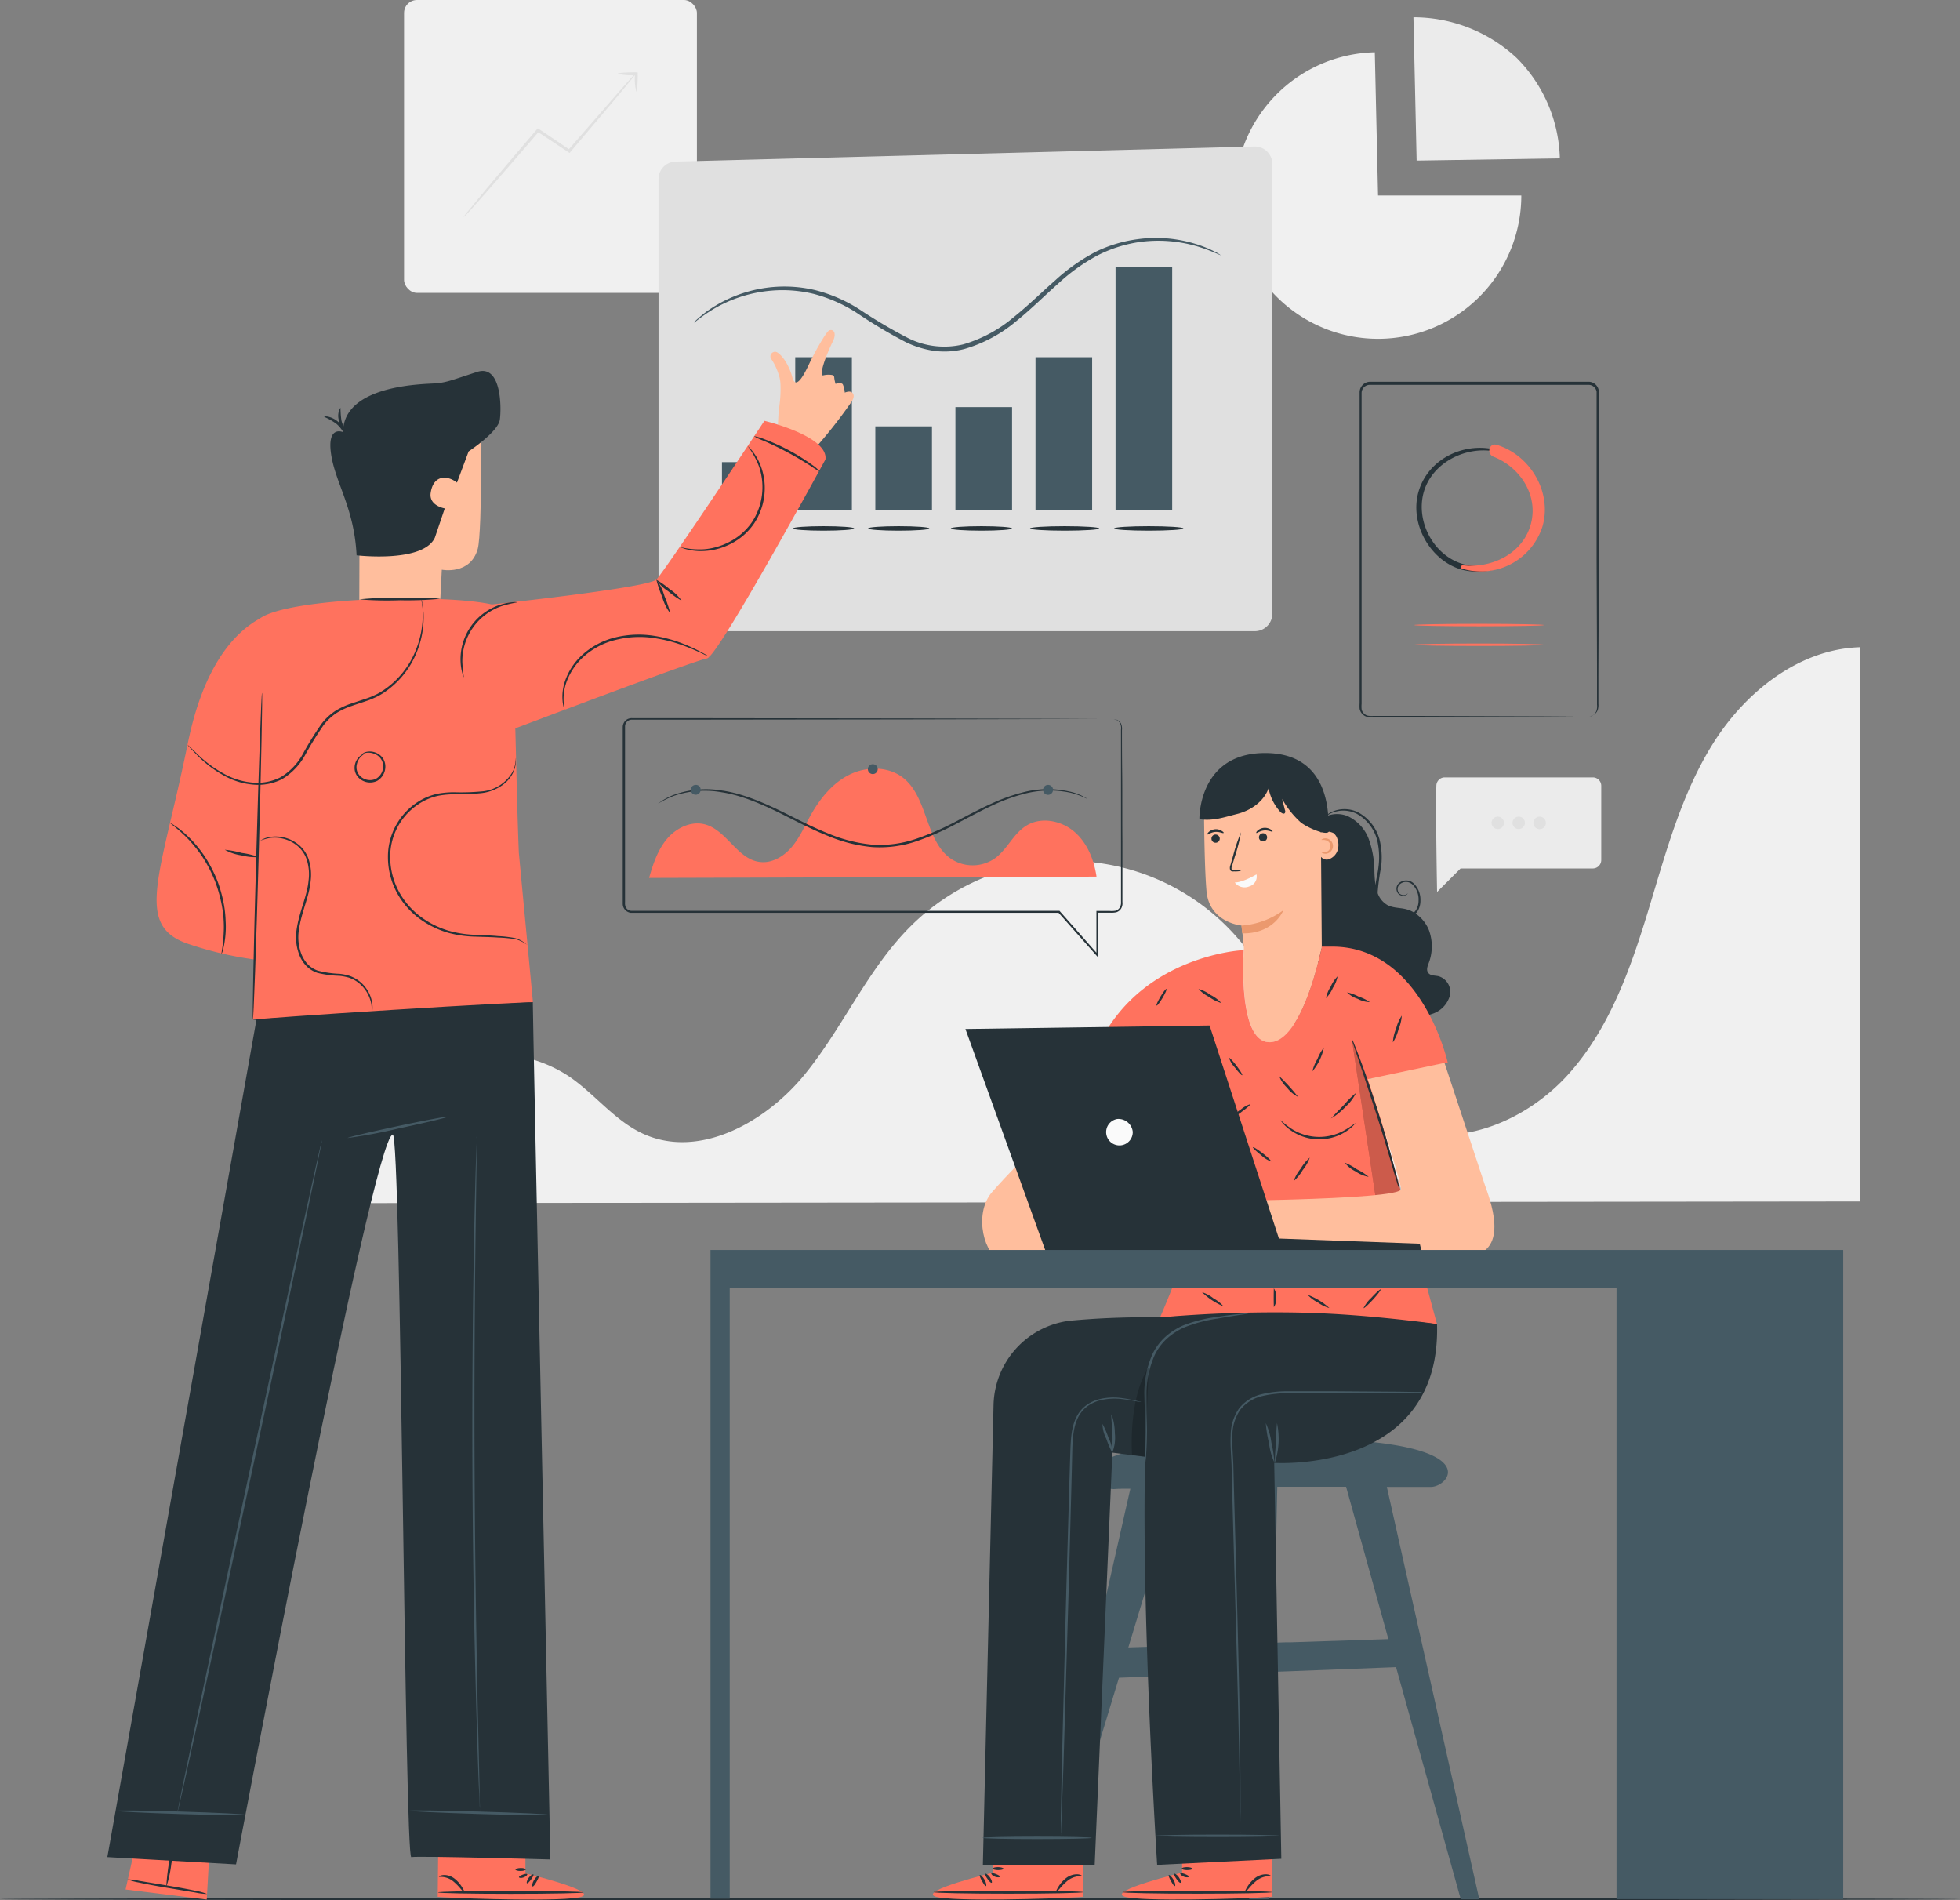 <svg xmlns="http://www.w3.org/2000/svg" width="417.02" height="404.25" viewBox="0 0 417.02 404.25">
  <rect x="0" y="0" width="417.02" height="404.25" fill="#808080" stroke="none"/>
  <g id="Analytics-pana" transform="translate(-41.49 -41.11)">
    <g id="freepik--background-complete--inject-2">
      <rect id="Rectangle_3508" data-name="Rectangle 3508" width="62.31" height="62.31" rx="2.75" transform="translate(127.46 41.11)" fill="#f0f0f0"/>
      <path id="Path_9481" data-name="Path 9481" d="M176.82,56.49h-.07c-2.11,0-3.82.13-3.82.3a11,11,0,0,0,3.42.3c-.19.2-.47.49-.82.88l-3,3.4-10,11.48L158.32,70c-.75-.49-1.49-1-2.18-1.45l-.23-.14-.17.2c-4.45,5.2-8.39,9.85-11.2,13.21l-3.29,4a10.559,10.559,0,0,0-1.14,1.5A13.213,13.213,0,0,0,141.42,86l3.43-3.86c2.85-3.25,6.78-7.78,11.17-12.89l2,1.31,4.43,2.94.22.15.17-.2,10-11.81,2.89-3.51c.38-.46.64-.8.8-1h.05a11.07,11.07,0,0,0,.29,3.45c.17,0,.3-1.67.31-3.75v-.3Z" fill="#e0e0e0"/>
      <path id="Path_9482" data-name="Path 9482" d="M334.69,82.7h30.48A30.48,30.48,0,1,1,334,52.23Z" fill="#f0f0f0"/>
      <path id="Path_9483" data-name="Path 9483" d="M342.9,75.27l-.68-30.48a32.17,32.17,0,0,1,21.94,8.63,31.32,31.32,0,0,1,9.21,21.38Z" fill="#ebebeb"/>
      <path id="Path_9484" data-name="Path 9484" d="M347.1,208.17c-.17,5.6.15,22.68.15,22.68l5-5H380.4a1.79,1.79,0,0,0,1.78-1.79v-15.8a1.78,1.78,0,0,0-1.78-1.78H348.89a1.78,1.78,0,0,0-1.79,1.69Z" fill="#ebebeb"/>
      <path id="Path_9485" data-name="Path 9485" d="M361.48,216.16a1.32,1.32,0,1,1-.383-.94,1.32,1.32,0,0,1,.383.94Z" fill="#e0e0e0"/>
      <path id="Path_9486" data-name="Path 9486" d="M365.94,216.16a1.32,1.32,0,1,1-.383-.94,1.33,1.33,0,0,1,.383.94Z" fill="#e0e0e0"/>
      <path id="Path_9487" data-name="Path 9487" d="M370.4,216.16a1.33,1.33,0,1,1-1.33-1.33,1.33,1.33,0,0,1,1.33,1.33Z" fill="#e0e0e0"/>
      <path id="Path_9488" data-name="Path 9488" d="M117.88,297.05c.75-9.73,7.91-24.79,16.71-29a28.61,28.61,0,0,1,27.91,2c5.51,3.72,9.69,9.39,15.72,12.19,11.93,5.54,26.09-2.31,34.42-12.49s13.55-22.8,23-32a47.62,47.62,0,0,1,68.09,1.7c6.41,6.9,10.61,15.51,15.76,23.39s11.76,15.47,20.71,18.42c12.29,4.05,26.16-1.9,34.86-11.49s13.22-22.18,17-34.56,7.09-25.15,14-36.09,18.32-20,31.26-20.33v117.9Z" fill="#f0f0f0"/>
    </g>
    <g id="freepik--Floor--inject-2">
      <path id="Path_9489" data-name="Path 9489" d="M458.51,445.1c0,.14-93.36.26-208.5.26s-208.52-.12-208.52-.26,93.34-.26,208.52-.26S458.51,445,458.51,445.1Z" fill="#263238"/>
    </g>
    <g id="freepik--Charts--inject-2">
      <path id="Path_9490" data-name="Path 9490" d="M379.35,193.61a4.387,4.387,0,0,0,.6-.12,2,2,0,0,0,1.22-1.2,3.4,3.4,0,0,0,.11-1.31c0-.49,0-1,0-1.61v-4c0-6.07-.05-14.83-.09-25.63V124.43a1.74,1.74,0,0,0-1.62-1.45H332.93a1.74,1.74,0,0,0-1.74,1.69v66.15a7.006,7.006,0,0,0,0,1.13,1.69,1.69,0,0,0,.46.9,1.79,1.79,0,0,0,.88.51,5.331,5.331,0,0,0,1.08.05h10.73l25.63.09,7,.05h0l-7,.05-25.63.08H333.61a5.37,5.37,0,0,1-1.18-.06,2.11,2.11,0,0,1-1.08-.62,2.16,2.16,0,0,1-.58-1.12,8.246,8.246,0,0,1,0-1.2V124.51a2.26,2.26,0,0,1,2.26-2.19H379.6a2.22,2.22,0,0,1,2.05,1.85c.07,1,0,1.78,0,2.67v32.72c0,10.8-.06,19.56-.08,25.63v5.61a3.57,3.57,0,0,1-.14,1.34,2,2,0,0,1-1.31,1.22,1.5,1.5,0,0,1-.77.25Z" fill="#263238"/>
      <path id="Path_9491" data-name="Path 9491" d="M359.43,136.71c-6.8-1.51-14.27,2.18-16.18,9.19-1.84,6.73,2.61,14.59,9.36,16.42A14,14,0,0,0,369,153.57c2.42-7.19-2.19-14.94-9.15-17.23-.8-.27-1.12,1-.34,1.26,5.93,2.17,10.19,8.57,8.41,15-1.68,6.1-8.83,10.18-14.93,8.56-5.87-1.56-9.66-7.86-8.91-13.73.91-7.19,8.52-11.49,15.29-10.32.25,0,.36-.33.11-.38Z" fill="#263238"/>
      <path id="Path_9492" data-name="Path 9492" d="M352.67,162.11a13.76,13.76,0,0,0,17-9c2.12-7.3-2.61-15.2-9.72-17.37-1.64-.5-2.23,1.92-.7,2.52,6,2.36,10,8.89,7.64,15.3-2.12,5.7-8.36,8.45-14.15,7.8-.46-.06-.52.66-.1.78Z" fill="#ff725e"/>
      <path id="Path_9493" data-name="Path 9493" d="M370,174.07c0,.14-6.18.26-13.82.26s-13.82-.12-13.82-.26,6.19-.26,13.82-.26S370,173.93,370,174.07Z" fill="#ff725e"/>
      <path id="Path_9494" data-name="Path 9494" d="M370,178.26c0,.15-6.18.26-13.82.26s-13.82-.11-13.82-.26,6.19-.26,13.82-.26S370,178.12,370,178.26Z" fill="#ff725e"/>
      <path id="Path_9495" data-name="Path 9495" d="M181.6,79.2v92.46a3.73,3.73,0,0,0,3.72,3.72H308.48a3.73,3.73,0,0,0,3.72-3.72V76a3.72,3.72,0,0,0-3.82-3.72l-123.16,3.2a3.73,3.73,0,0,0-3.62,3.72Z" fill="#e0e0e0"/>
      <path id="Path_9496" data-name="Path 9496" d="M301.2,95.38c0,.1-1.57-.79-4.55-1.73a29.26,29.26,0,0,0-13.07-1,28.59,28.59,0,0,0-8.58,2.8,40.2,40.2,0,0,0-8.47,6.09c-2.78,2.46-5.54,5.24-8.72,7.81a30.09,30.09,0,0,1-11.13,6,17,17,0,0,1-6.5.39,20.9,20.9,0,0,1-6-1.86,104.828,104.828,0,0,1-10.08-6,31.71,31.71,0,0,0-9.49-4.25,28.07,28.07,0,0,0-9-.69,29,29,0,0,0-12.46,4c-2.67,1.64-3.93,2.86-4,2.78a6.191,6.191,0,0,1,.9-.89,22.6,22.6,0,0,1,2.9-2.21,28.48,28.48,0,0,1,21.87-3.82,31.9,31.9,0,0,1,9.76,4.27,108.7,108.7,0,0,0,10,5.9,17.22,17.22,0,0,0,11.88,1.39,29.41,29.41,0,0,0,10.77-5.83c3.14-2.51,5.91-5.28,8.73-7.74a40.891,40.891,0,0,1,8.7-6.14A29,29,0,0,1,283.48,92a28.56,28.56,0,0,1,13.28,1.29,23.449,23.449,0,0,1,3.35,1.44,6.151,6.151,0,0,1,1.09.65Z" fill="#455a64"/>
      <rect id="Rectangle_3509" data-name="Rectangle 3509" width="12.05" height="32.58" transform="translate(210.69 117.1)" fill="#455a64"/>
      <rect id="Rectangle_3510" data-name="Rectangle 3510" width="12.05" height="32.58" transform="translate(261.81 117.1)" fill="#455a64"/>
      <rect id="Rectangle_3511" data-name="Rectangle 3511" width="12.05" height="51.71" transform="translate(278.84 97.97)" fill="#455a64"/>
      <rect id="Rectangle_3512" data-name="Rectangle 3512" width="12.05" height="10.96" transform="translate(195.1 139.42)" fill="#455a64"/>
      <rect id="Rectangle_3513" data-name="Rectangle 3513" width="12.05" height="17.87" transform="translate(227.73 131.81)" fill="#455a64"/>
      <rect id="Rectangle_3514" data-name="Rectangle 3514" width="12.05" height="21.97" transform="translate(244.77 127.71)" fill="#455a64"/>
      <path id="Path_9497" data-name="Path 9497" d="M223.22,153.52c0,.27-2.91.48-6.51.48s-6.51-.21-6.51-.48,2.92-.48,6.51-.48S223.22,153.25,223.22,153.52Z" fill="#263238"/>
      <path id="Path_9498" data-name="Path 9498" d="M208.23,153.52c0,.27-2.92.48-6.51.48s-6.51-.21-6.51-.48,2.92-.48,6.51-.48S208.23,153.25,208.23,153.52Z" fill="#263238"/>
      <path id="Path_9499" data-name="Path 9499" d="M293.27,153.52c0,.27-3.3.48-7.36.48s-7.36-.21-7.36-.48,3.29-.48,7.36-.48S293.27,153.25,293.27,153.52Z" fill="#263238"/>
      <ellipse id="Ellipse_1291" data-name="Ellipse 1291" cx="7.36" cy="0.48" rx="7.36" ry="0.48" transform="translate(260.65 153.04)" fill="#263238"/>
      <path id="Path_9500" data-name="Path 9500" d="M256.81,153.52c0,.27-2.91.48-6.51.48s-6.5-.21-6.5-.48,2.91-.48,6.5-.48S256.81,153.25,256.81,153.52Z" fill="#263238"/>
      <path id="Path_9501" data-name="Path 9501" d="M239.21,153.52c0,.27-2.92.48-6.51.48s-6.51-.21-6.51-.48,2.91-.48,6.51-.48S239.21,153.25,239.21,153.52Z" fill="#263238"/>
      <path id="Path_9502" data-name="Path 9502" d="M278.48,194.13h.2a1.59,1.59,0,0,1,.59.17,1.68,1.68,0,0,1,.72.71,2.62,2.62,0,0,1,.21,1.38c0,2.12,0,5.23.05,9.22s0,8.91.05,14.6V233a2.23,2.23,0,0,1-.24,1.32,1.84,1.84,0,0,1-1.09.86,5.69,5.69,0,0,1-1.35.08H275l.18-.18v9.75l-.35-.4-8.17-9.21.16.07H175.71a2,2,0,0,1-1-.42,2.06,2.06,0,0,1-.63-.91,2.109,2.109,0,0,1-.09-.56V195.72a1.94,1.94,0,0,1,1-1.63,2.1,2.1,0,0,1,1-.21h9.54l48.37.06,32.6.08,8.87.05H266.5l-32.6.08-48.37.06H176a1.41,1.41,0,0,0-.74.15,1.44,1.44,0,0,0-.78,1.21V233a2.75,2.75,0,0,0,.07.89,1.37,1.37,0,0,0,.45.66,1.42,1.42,0,0,0,.75.31h91.16l.06.07,8.15,9.24-.35.13v-9.41h2.84a5.579,5.579,0,0,0,1.25-.05,1.52,1.52,0,0,0,.88-.69A2,2,0,0,0,280,233c0-.42,0-.84,0-1.25v-35.4a2.55,2.55,0,0,0-.17-1.34,1.68,1.68,0,0,0-.67-.7A2.11,2.11,0,0,0,278.48,194.13Z" fill="#263238"/>
      <path id="Path_9503" data-name="Path 9503" d="M179.59,227.87c.84-2.93,1.82-5.92,3.77-8.26s5.12-3.91,8.07-3.15c4.67,1.2,6.92,7.42,11.69,8,2.64.36,5.21-1.22,6.91-3.27s2.75-4.54,4.05-6.86c2-3.49,4.63-6.72,8.22-8.47s8.21-1.76,11.35.71c5.38,4.24,4.63,13.6,10.36,17.34a8.3,8.3,0,0,0,9.24-.27c2.55-1.89,3.85-5.15,6.53-6.84,3.1-2,7.4-1.19,10.21,1.17s4.27,6,4.8,9.62" fill="#ff725e"/>
      <path id="Path_9504" data-name="Path 9504" d="M272.86,211.05a.76.76,0,0,1-.23-.09l-.66-.31a18.573,18.573,0,0,0-2.66-.9,21.39,21.39,0,0,0-10.2.3,39,39,0,0,0-6.67,2.48c-2.33,1.08-4.74,2.4-7.31,3.73a58.358,58.358,0,0,1-8.34,3.7,24.41,24.41,0,0,1-9.69,1.35,32.11,32.11,0,0,1-9.5-2.4c-2.95-1.18-5.66-2.57-8.24-3.87-5.14-2.64-10-4.75-14.28-5.39a20.34,20.34,0,0,0-10.16.74,19.582,19.582,0,0,0-3.4,1.67,1,1,0,0,1,.2-.16l.6-.43a13.7,13.7,0,0,1,2.52-1.27,20.18,20.18,0,0,1,10.3-.92c4.39.61,9.27,2.71,14.43,5.33,2.59,1.29,5.3,2.67,8.22,3.83a31.71,31.71,0,0,0,9.35,2.35,23.87,23.87,0,0,0,9.49-1.32,57.658,57.658,0,0,0,8.27-3.63c2.58-1.33,5-2.63,7.36-3.7a38.7,38.7,0,0,1,6.76-2.45,20.93,20.93,0,0,1,10.34-.13A11.48,11.48,0,0,1,272.86,211.05Z" fill="#263238"/>
      <path id="Path_9505" data-name="Path 9505" d="M228.24,204.67a1.05,1.05,0,1,1-1.05-1A1.05,1.05,0,0,1,228.24,204.67Z" fill="#455a64"/>
      <path id="Path_9506" data-name="Path 9506" d="M190.56,209.12a1.05,1.05,0,1,1-1.05-1.05,1,1,0,0,1,1.05,1.05Z" fill="#455a64"/>
      <path id="Path_9507" data-name="Path 9507" d="M265.54,209.13a1.06,1.06,0,1,1-1.06-1.06A1.06,1.06,0,0,1,265.54,209.13Z" fill="#455a64"/>
    </g>
    <g id="freepik--character-2--inject-2">
      <path id="Path_9508" data-name="Path 9508" d="M336.56,357.41h9.37c4.37,0,13.74-11.49-37.1-10.18-33.42.86-35.62,5.8-33.93,8.68a4.18,4.18,0,0,0,3.91,1.95c.82-.06,1.9-.07,3.18-.06l-.8,3.52h0l-18.6,82.22,3.24-.28L279.57,398l26.21-1,1.5,48.12h4.11l1-48.37h.13l2.77-.1,23.23-.9,13.77,49.38h3.94Zm-55,34.14,9.17-30.23,1-3.42h0c3.84,0,8.33-.09,12.83-.09l1,33Zm34.56-1.08h-1l-2.55.08.68-33.17h14.64l9,32.41Z" fill="#455a64"/>
      <path id="Path_9509" data-name="Path 9509" d="M252.81,439.45V428.82l19.05-.12.15,15.89-1.18.09c-5.25.34-26.73,1-30.25-.1C236.66,443.37,252.81,439.45,252.81,439.45Z" fill="#ff725e"/>
      <path id="Path_9510" data-name="Path 9510" d="M240.13,443.61c0,.18,7.12.33,15.91.33s15.91-.15,15.91-.33-7.12-.32-15.91-.32S240.13,443.43,240.13,443.61Z" fill="#263238"/>
      <path id="Path_9511" data-name="Path 9511" d="M252.48,441.62c.16-.08,0-.64-.39-1.2s-.9-.85-1-.72.13.59.51,1.11S252.32,441.71,252.48,441.62Z" fill="#263238"/>
      <path id="Path_9512" data-name="Path 9512" d="M251.26,442.32c.17-.06.08-.69-.29-1.35s-.87-1.07-1-1,.1.66.45,1.27S251.09,442.39,251.26,442.32Z" fill="#263238"/>
      <path id="Path_9513" data-name="Path 9513" d="M266.21,443.54c.08,0,.36-.23.77-.7a13.08,13.08,0,0,1,1.67-1.67,4.41,4.41,0,0,1,2.06-.9c.58-.08,1,0,1-.08s-.32-.33-1-.38a3.85,3.85,0,0,0-2.44.85,6.829,6.829,0,0,0-1.65,1.92C266.29,443.12,266.14,443.49,266.21,443.54Z" fill="#263238"/>
      <path id="Path_9514" data-name="Path 9514" d="M252.42,439.62c-.09.15.23.52.78.72s1,.13,1.06,0-.36-.39-.84-.57S252.51,439.47,252.42,439.62Z" fill="#263238"/>
      <path id="Path_9515" data-name="Path 9515" d="M252.72,438.6c0,.17.49.33,1.13.33s1.16-.13,1.15-.3-.52-.33-1.14-.34S252.74,438.42,252.72,438.6Z" fill="#263238"/>
      <path id="Path_9516" data-name="Path 9516" d="M293,439.45V428.82l19.05-.12.15,15.89-1.18.09c-5.25.34-26.73,1-30.25-.1C276.86,443.37,293,439.45,293,439.45Z" fill="#ff725e"/>
      <path id="Path_9517" data-name="Path 9517" d="M280.33,443.61c0,.18,7.13.33,15.91.33s15.91-.15,15.91-.33-7.12-.32-15.91-.32S280.33,443.43,280.33,443.61Z" fill="#263238"/>
      <path id="Path_9518" data-name="Path 9518" d="M292.68,441.62c.16-.08,0-.64-.39-1.2s-.9-.85-1-.72.14.59.51,1.11S292.52,441.71,292.68,441.62Z" fill="#263238"/>
      <path id="Path_9519" data-name="Path 9519" d="M291.46,442.32c.17-.06.08-.69-.29-1.35s-.87-1.07-1-1,.1.66.45,1.27S291.3,442.39,291.46,442.32Z" fill="#263238"/>
      <path id="Path_9520" data-name="Path 9520" d="M306.41,443.54c.08,0,.36-.23.77-.7a13.08,13.08,0,0,1,1.67-1.67,4.41,4.41,0,0,1,2.06-.9c.58-.08,1,0,1-.08s-.33-.33-1-.38a3.85,3.85,0,0,0-2.44.85,6.829,6.829,0,0,0-1.65,1.92C306.49,443.12,306.34,443.49,306.41,443.54Z" fill="#263238"/>
      <path id="Path_9521" data-name="Path 9521" d="M292.62,439.62c-.09.15.24.52.78.72s1,.13,1.06,0-.36-.39-.84-.57S292.72,439.47,292.62,439.62Z" fill="#263238"/>
      <path id="Path_9522" data-name="Path 9522" d="M292.92,438.6c0,.17.49.33,1.13.33s1.16-.13,1.15-.3-.52-.33-1.14-.34S292.94,438.42,292.92,438.6Z" fill="#263238"/>
      <path id="Path_9523" data-name="Path 9523" d="M347.58,248.78c-.78-.18-1.75-.08-2.22-.73s-.13-1.41.12-2.1a10,10,0,0,0,.07-6.88,7.76,7.76,0,0,0-2.87-3.62,2.912,2.912,0,0,0,.49-.62,4.32,4.32,0,0,0,.54-2.18,4.83,4.83,0,0,0-1.47-3.65,2.33,2.33,0,0,0-3.13,0,1.6,1.6,0,0,0,0,2.33,1.44,1.44,0,0,0,1.52.19c.33-.17.38-.38.38-.38a1.64,1.64,0,0,1-.42.29,1.38,1.38,0,0,1-1.35-.25,1.36,1.36,0,0,1,.12-2,2,2,0,0,1,2.69.12,4.48,4.48,0,0,1,1.26,3.36,3.76,3.76,0,0,1-.5,1.95,2.8,2.8,0,0,1-.49.6,6.19,6.19,0,0,0-1.72-.71c-1.29-.31-2.69-.23-3.87-.84a4.72,4.72,0,0,1-2.11-2.53c0-.11,0-.23,0-.35a47.428,47.428,0,0,1,.71-5.18,15.83,15.83,0,0,0-.13-5,9.33,9.33,0,0,0-4.77-6.7,6.52,6.52,0,0,0-5.55-.1,4.9,4.9,0,0,0-1.28.85l-.21.22a4.64,4.64,0,0,0-1.53,1.22l-3.08,27.78,22.59,13.81a16.621,16.621,0,0,0,5.15-1,5.69,5.69,0,0,0,3.44-3.74,3.49,3.49,0,0,0-2.38-4.16Zm-14.83-29.09a8.77,8.77,0,0,0-4.59-5,6,6,0,0,0-4.57.08,5.76,5.76,0,0,1,1.32-.76,6.38,6.38,0,0,1,5.31.24,9,9,0,0,1,4.46,6.46,15.789,15.789,0,0,1,.1,4.82c-.13,1.25-.48,2.51-.64,3.85a27.107,27.107,0,0,1-.22-2.86A20.771,20.771,0,0,0,332.75,219.69Z" fill="#263238"/>
      <path id="Path_9524" data-name="Path 9524" d="M326.06,219.65a2.46,2.46,0,0,0-.88-1.34,3.65,3.65,0,0,0-2.71-.12l-.05-6.38L310,201.71l-6.69,3.47a10.47,10.47,0,0,0-5.64,9.38c.05,5.14.18,12.11.52,16.07.58,6.8,7.46,7.36,7.46,7.36s.3,2.45.5,4.88c0,0-1.51,20.13,5.57,19.95,5.22-.13,8.73-11.1,10.21-16.87l.79-3.17v-.3h0l-.15-19.09.21.22a1.51,1.51,0,0,0,1.65.2,3.05,3.05,0,0,0,1.63-1.75,3.75,3.75,0,0,0,0-2.41Z" fill="#ffbe9d"/>
      <path id="Path_9525" data-name="Path 9525" d="M299.25,219.53a.86.86,0,0,0,.89.85.87.87,0,0,0,0-1.74.86.86,0,0,0-.89.89Z" fill="#263238"/>
      <path id="Path_9526" data-name="Path 9526" d="M298.38,218.61c.11.11.74-.46,1.68-.53s1.65.36,1.75.23-.08-.26-.39-.46a2.24,2.24,0,0,0-1.41-.34,2.31,2.31,0,0,0-1.33.57C298.41,218.33,298.32,218.56,298.38,218.61Z" fill="#263238"/>
      <path id="Path_9527" data-name="Path 9527" d="M309.35,219.23a.87.87,0,1,0,.87-.87A.87.87,0,0,0,309.35,219.23Z" fill="#263238"/>
      <path id="Path_9528" data-name="Path 9528" d="M308.79,218.3c.11.11.74-.45,1.68-.53s1.65.36,1.75.24-.08-.27-.39-.47a2.34,2.34,0,0,0-2.74.23C308.82,218,308.73,218.25,308.79,218.3Z" fill="#263238"/>
      <path id="Path_9529" data-name="Path 9529" d="M305.58,226.36a6.08,6.08,0,0,1-1.54.12,1.52,1.52,0,0,1-.41,0,.58.58,0,0,1-.41-.33,1.5,1.5,0,0,1,.06-1l.57-2a34.525,34.525,0,0,1,1.69-5,34.874,34.874,0,0,1-1.3,5.11l-.6,2a1.27,1.27,0,0,0-.11.75c.05.17.27.2.51.2a5.5,5.5,0,0,1,1.54.15Z" fill="#263238"/>
      <path id="Path_9530" data-name="Path 9530" d="M308.83,227.12c.06-.07-2.71,1.67-4.62,1.72a2.6,2.6,0,0,0,3.13.81,2.16,2.16,0,0,0,1.49-2.53Z" fill="#fafafa"/>
      <path id="Path_9531" data-name="Path 9531" d="M305.61,238a16.94,16.94,0,0,0,8.94-3.27s-1.92,5.05-8.75,4.93Z" fill="#eb996e"/>
      <path id="Path_9532" data-name="Path 9532" d="M296.68,215.38c3,.41,5.15-.4,8.05-1.13s5.66-2.64,6.67-5.46a10.24,10.24,0,0,0,2.48,5c.27.3.79.58,1,.25a.74.74,0,0,0,0-.62l-.6-2.38a19.069,19.069,0,0,0,3.95,5c1.66,1.33,6.71,3.39,5.94,1.41-.19-.5,1.5-15.92-13.16-16.15S296.68,215.38,296.68,215.38Z" fill="#263238"/>
      <path id="Path_9533" data-name="Path 9533" d="M322.66,219.77c-.05,0,.25-.35.88-.33a1.642,1.642,0,0,1,0,3.28c-.63,0-.92-.3-.88-.34a6.634,6.634,0,0,0,.84,0,1.29,1.29,0,0,0,0-2.54C323,219.7,322.69,219.85,322.66,219.77Z" fill="#eb996e"/>
      <path id="Path_9534" data-name="Path 9534" d="M347,267.67l2.52-.51s-5.49-24.68-24.57-24.68H322.7v.29l-.79,3.17c-1.48,5.77-5,16.74-10.21,16.87-6.61.17-5.73-17.32-5.59-19.68a1.681,1.681,0,0,0-.48.13s-20.75,1.15-30,19.35l16,11.69,3.91-2.36s1.28,25.74-.92,32.75c-2.48,7.92-6.32,16.69-6.32,16.69,17.59-1.37,37.6-.58,58.93,1.39L333,270.52A48.5,48.5,0,0,0,347,267.67Z" fill="#ff725e"/>
      <path id="Path_9535" data-name="Path 9535" d="M329.88,280a3.119,3.119,0,0,1-.45.56,9.429,9.429,0,0,1-1.51,1.21,10.53,10.53,0,0,1-12.12-.44,8.659,8.659,0,0,1-1.42-1.32c-.3-.35-.43-.57-.4-.59a21.5,21.5,0,0,0,2,1.61,10.93,10.93,0,0,0,11.72.43A18.944,18.944,0,0,0,329.88,280Z" fill="#263238"/>
      <path id="Path_9536" data-name="Path 9536" d="M339.12,293.75a6.654,6.654,0,0,1-.43-1.24c-.28-.9-.62-2-1-3.4-.86-2.87-2-6.84-3.42-11.19s-2.7-8.29-3.66-11.13c-.44-1.34-.82-2.47-1.12-3.37a5.52,5.52,0,0,1-.35-1.25,7,7,0,0,1,.54,1.19c.32.77.76,1.9,1.28,3.31,1.05,2.81,2.42,6.72,3.8,11.09s2.52,8.35,3.28,11.25c.38,1.45.68,2.63.86,3.45a5.692,5.692,0,0,1,.22,1.29Z" fill="#263238"/>
      <path id="Path_9537" data-name="Path 9537" d="M332.93,254.28a5.54,5.54,0,0,1-2.56-.69,5.779,5.779,0,0,1-2.27-1.37,8.451,8.451,0,0,1,2.47.9,8.73,8.73,0,0,1,2.36,1.16Z" fill="#263238"/>
      <path id="Path_9538" data-name="Path 9538" d="M337.85,262.84a8.67,8.67,0,0,1,.69-2.92,8.8,8.8,0,0,1,1.2-2.76,9.16,9.16,0,0,1-.7,2.92,8.919,8.919,0,0,1-1.19,2.76Z" fill="#263238"/>
      <path id="Path_9539" data-name="Path 9539" d="M320.72,269a9.08,9.08,0,0,1,1.07-2.6,9.559,9.559,0,0,1,1.38-2.46,11.36,11.36,0,0,1-2.45,5.06Z" fill="#263238"/>
      <path id="Path_9540" data-name="Path 9540" d="M317.62,274.42a6.86,6.86,0,0,1-2.28-1.92,6.761,6.761,0,0,1-1.68-2.47,39.908,39.908,0,0,1,4,4.39Z" fill="#263238"/>
      <path id="Path_9541" data-name="Path 9541" d="M330,273.6a9.22,9.22,0,0,1-2.14,2.86,15,15,0,0,1-2.47,2.14l-.74.45.58-.59c.14-.14.23-.2.26-.18s0,.13-.08.3l-.16-.14c.35-.42,1.24-1.29,2.24-2.34A19.342,19.342,0,0,1,330,273.6Z" fill="#263238"/>
      <path id="Path_9542" data-name="Path 9542" d="M332.69,291.45a6.65,6.65,0,0,1-2.75-1.14,6.56,6.56,0,0,1-2.33-1.87,12.84,12.84,0,0,1,2.59,1.42,11.811,11.811,0,0,1,2.49,1.59Z" fill="#263238"/>
      <path id="Path_9543" data-name="Path 9543" d="M320.16,287.37a8.68,8.68,0,0,1-1.49,2.63,9.211,9.211,0,0,1-1.92,2.34,8.421,8.421,0,0,1,1.49-2.63,9.239,9.239,0,0,1,1.92-2.34Z" fill="#263238"/>
      <path id="Path_9544" data-name="Path 9544" d="M311.94,288.18a6,6,0,0,1-2.09-1.31c-1.07-.83-1.86-1.6-1.77-1.71s1,.47,2.09,1.3S312,288.06,311.94,288.18Z" fill="#263238"/>
      <path id="Path_9545" data-name="Path 9545" d="M307.49,276c.08.12-.7.82-1.75,1.57a6.121,6.121,0,0,1-2,1.14,6.68,6.68,0,0,1,1.74-1.57,5.73,5.73,0,0,1,2.01-1.14Z" fill="#263238"/>
      <path id="Path_9546" data-name="Path 9546" d="M305.79,269.83c-.11.09-.83-.67-1.61-1.69a5.574,5.574,0,0,1-1.2-2c.11-.07.84.68,1.61,1.7S305.91,269.75,305.79,269.83Z" fill="#263238"/>
      <path id="Path_9547" data-name="Path 9547" d="M323.62,253.43a6.581,6.581,0,0,1,1-2.43,7,7,0,0,1,1.46-2.19,6.74,6.74,0,0,1-1,2.44,6.83,6.83,0,0,1-1.46,2.18Z" fill="#263238"/>
      <path id="Path_9548" data-name="Path 9548" d="M301.34,254.47a8.24,8.24,0,0,1-2.56-1.27,8.11,8.11,0,0,1-2.29-1.71,7.64,7.64,0,0,1,2.56,1.27,7.93,7.93,0,0,1,2.29,1.71Z" fill="#263238"/>
      <path id="Path_9549" data-name="Path 9549" d="M289.67,251.48c.13.07-.24.93-.82,1.9s-1.15,1.72-1.28,1.64.25-.92.83-1.9S289.55,251.41,289.67,251.48Z" fill="#263238"/>
      <path id="Path_9550" data-name="Path 9550" d="M301.81,319a14.23,14.23,0,0,1-4.56-3,7.37,7.37,0,0,1,2.42,1.3A7.839,7.839,0,0,1,301.81,319Z" fill="#263238"/>
      <path id="Path_9551" data-name="Path 9551" d="M335.23,315.42c.11.1-.62,1.06-1.63,2.16s-1.9,1.9-2,1.8a7.256,7.256,0,0,1,1.63-2.16C334.24,316.12,335.13,315.32,335.23,315.42Z" fill="#263238"/>
      <path id="Path_9552" data-name="Path 9552" d="M312.52,319.17q-.06-2,0-4a3.083,3.083,0,0,1,.49,2,3,3,0,0,1-.49,2Z" fill="#263238"/>
      <path id="Path_9553" data-name="Path 9553" d="M324.34,319.36a7.311,7.311,0,0,1-2.44-1.18,7.19,7.19,0,0,1-2.17-1.62,14.22,14.22,0,0,1,4.61,2.8Z" fill="#263238"/>
      <path id="Path_9554" data-name="Path 9554" d="M347.25,322.78a2.743,2.743,0,0,1-.6,0l-1.72-.14-6.3-.56c-5.32-.46-12.67-1.12-20.81-1.25s-15.53.05-20.86.25l-6.32.27-1.72.07a2.15,2.15,0,0,1-.6,0l.59-.09,1.72-.16c1.48-.13,3.64-.28,6.31-.44,5.34-.3,12.72-.56,20.89-.4s15.52.85,20.84,1.4c2.65.29,4.8.54,6.28.73l1.71.23a2.41,2.41,0,0,1,.59.09Z" fill="#263238"/>
      <g id="Group_9111" data-name="Group 9111" opacity="0.2">
        <path id="Path_9555" data-name="Path 9555" d="M329.12,262.17l5,33.25s4.63,0,5.48-1.38Z"/>
        <path id="Path_9556" data-name="Path 9556" d="M329.12,262.17l5,33.25s4.63,0,5.48-1.38Z"/>
      </g>
      <path id="Path_9557" data-name="Path 9557" d="M300.09,320.76c-11.77.91-18.2.1-31.15,1.32A18.48,18.48,0,0,0,252.88,340l-2.27,97.81H274.4l3.76-87.69,7,.89c-.9,32.84,2.53,86.8,2.53,86.8l26.42-1.29L312.6,352.3s35.53,2.41,34.64-29.49C347.25,322.78,319.27,319.39,300.09,320.76Z" fill="#263238"/>
      <path id="Path_9558" data-name="Path 9558" d="M307.2,320.51a16.27,16.27,0,0,1-1.8.3c-1.16.18-2.84.43-4.9.81a30.4,30.4,0,0,0-7.05,1.87,14,14,0,0,0-3.59,2.3,11.429,11.429,0,0,0-2.72,3.64,20.38,20.38,0,0,0-1.7,8.68c0,2.76.1,5.27.08,7.37s-.09,3.8-.17,5a9.125,9.125,0,0,1-.12,1.35,2.22,2.22,0,0,1-.07.47,12.779,12.779,0,0,1,0-1.82c0-1.18,0-2.87,0-5s-.12-4.62-.19-7.37a20.42,20.42,0,0,1,1.71-8.91,11.9,11.9,0,0,1,2.85-3.79,14.249,14.249,0,0,1,3.73-2.36,29.59,29.59,0,0,1,7.19-1.8c2.07-.33,3.77-.53,4.94-.64.58-.05,1-.09,1.35-.1A1.431,1.431,0,0,1,307.2,320.51Z" fill="#455a64"/>
      <path id="Path_9559" data-name="Path 9559" d="M276.06,344a19.279,19.279,0,0,1,1.29,3,7.15,7.15,0,0,1,.81,3.16,19.281,19.281,0,0,1-1.29-3,7,7,0,0,1-.81-3.16Z" fill="#455a64"/>
      <path id="Path_9560" data-name="Path 9560" d="M278,342a12.33,12.33,0,0,1,.69,4,8.62,8.62,0,0,1-.52,4.06c-.16,0,.11-1.82,0-4S277.82,342,278,342Z" fill="#455a64"/>
      <path id="Path_9561" data-name="Path 9561" d="M310.81,343.85A14.131,14.131,0,0,1,312,348a26.22,26.22,0,0,1,.65,4.26,13.73,13.73,0,0,1-1.16-4.16,25.5,25.5,0,0,1-.68-4.25Z" fill="#455a64"/>
      <path id="Path_9562" data-name="Path 9562" d="M313.19,343.83a16.21,16.21,0,0,1-.46,8.44,37.312,37.312,0,0,1,.27-4.22,40.425,40.425,0,0,1,.19-4.22Z" fill="#455a64"/>
      <path id="Path_9563" data-name="Path 9563" d="M273.79,432.07c0,.14-5.21.26-11.64.26s-11.64-.12-11.64-.26,5.21-.26,11.64-.26S273.79,431.92,273.79,432.07Z" fill="#455a64"/>
      <path id="Path_9564" data-name="Path 9564" d="M313.79,431.63c0,.14-5.93.26-13.24.26s-13.24-.12-13.24-.26,5.93-.26,13.24-.26S313.79,431.49,313.79,431.63Z" fill="#455a64"/>
      <path id="Path_9565" data-name="Path 9565" d="M344.09,337.42h-5.13l-14,.07h-9.65a22.791,22.791,0,0,0-5.27.6,8.38,8.38,0,0,0-4.63,2.87,9.61,9.61,0,0,0-1.71,5.5c-.1,2,.12,4.09.2,6.22q.16,6.38.35,13.15c.51,18,.93,34.31,1.08,46.12.08,5.9.1,10.68.1,14v4.81a1.228,1.228,0,0,1,0,.34,1.44,1.44,0,0,1,0-.34c0-.25,0-.57,0-1,0-.91,0-2.18-.07-3.81-.07-3.33-.16-8.1-.27-14-.25-11.8-.72-28.11-1.23-46.12-.12-4.5-.23-8.89-.34-13.14-.08-2.11-.29-4.2-.18-6.27a10,10,0,0,1,1.82-5.76,8.76,8.76,0,0,1,4.89-3,23.5,23.5,0,0,1,5.39-.6h9.65l14,.1,3.8.06h1A1.389,1.389,0,0,1,344.09,337.42Z" fill="#455a64"/>
      <path id="Path_9566" data-name="Path 9566" d="M282.35,350.62s-.92-11.85,3.53-18.66l-.71,19Z" opacity="0.2"/>
      <path id="Path_9567" data-name="Path 9567" d="M284.27,339.35a.861.861,0,0,1-.26,0l-.78-.14c-.69-.13-1.69-.33-3-.48a13.091,13.091,0,0,0-4.72.28,8.15,8.15,0,0,0-2.66,1.25,6.64,6.64,0,0,0-2.05,2.51c-1,2.1-1.12,4.73-1.18,7.49s-.14,5.74-.22,8.86c-.17,6.24-.35,13.1-.54,20.3-.42,14.38-.81,27.4-1.09,36.88-.16,4.68-.3,8.49-.39,11.17-.06,1.29-.1,2.31-.13,3a3.649,3.649,0,0,1-.05.79.94.94,0,0,1,0,.27.8.8,0,0,1,0-.27v-3.79c.05-2.69.13-6.49.22-11.18.24-9.48.58-22.5.94-36.89.21-7.2.4-14.05.58-20.29.09-3.12.18-6.09.27-8.86s.19-5.45,1.28-7.64a7,7,0,0,1,2.19-2.62,8.26,8.26,0,0,1,2.77-1.26,12.85,12.85,0,0,1,4.83-.2c1.31.18,2.31.42,3,.57l.77.2C284.19,339.31,284.28,339.34,284.27,339.35Z" fill="#455a64"/>
      <path id="Path_9568" data-name="Path 9568" d="M282.43,263.92s-25.11,25.19-29.9,30.82c-4.09,4.81-1.42,13.88,2,14.27s58.78-.36,58.78-.36l-.73-11.32s-35.86.16-36.91-.5,20.74-22.69,20.74-22.69Z" fill="#ffbe9d"/>
      <path id="Path_9569" data-name="Path 9569" d="M348.83,267.21s7.63,23.13,8.55,25.86,5.66,14.3-3.34,15.27-57.3,0-57.3,0l-3.59-11.69s46.68-.12,46.45-2.61-7.09-23.38-7.09-23.38Z" fill="#ffbe9d"/>
      <path id="Path_9570" data-name="Path 9570" d="M246.9,260l17.35,48.06,79.87-.03-.55-2.35-29.97-1.1-14.75-45.32Z" fill="#263238"/>
      <path id="Path_9571" data-name="Path 9571" d="M282.5,281.88a2.83,2.83,0,1,1-3.32-2.73,3.06,3.06,0,0,1,3.32,2.73Z" fill="#fafafa"/>
      <path id="Path_9572" data-name="Path 9572" d="M385.43,307.01H192.66V445h4.09V315.14H385.43V445.1h48.23V307.01Z" fill="#455a64"/>
    </g>
    <g id="freepik--character-1--inject-2">
      <path id="Path_9573" data-name="Path 9573" d="M153.28,439.61V429.28l-18.5-.12-.16,15.45,1.15.08c5.11.33,26,1,29.4-.09C169,443.42,153.28,439.61,153.28,439.61Z" fill="#ff725e"/>
      <path id="Path_9574" data-name="Path 9574" d="M165.61,443.66c0,.17-6.92.31-15.46.31s-15.46-.14-15.46-.31,6.92-.32,15.46-.32S165.61,443.48,165.61,443.66Z" fill="#263238"/>
      <path id="Path_9575" data-name="Path 9575" d="M153.61,441.72c-.15-.08,0-.63.37-1.16s.89-.83,1-.71-.13.58-.5,1.08S153.76,441.8,153.61,441.72Z" fill="#263238"/>
      <path id="Path_9576" data-name="Path 9576" d="M154.79,442.4c-.16-.06-.08-.67.29-1.31s.84-1,1-.93-.09.63-.43,1.23S155,442.46,154.79,442.4Z" fill="#263238"/>
      <path id="Path_9577" data-name="Path 9577" d="M140.26,443.59c-.07.05-.35-.22-.75-.68a11.719,11.719,0,0,0-1.62-1.62,4.24,4.24,0,0,0-2-.88c-.57-.08-.93,0-1-.08s.31-.32,1-.36a3.61,3.61,0,0,1,2.37.82,6.739,6.739,0,0,1,1.6,1.86C140.19,443.18,140.33,443.54,140.26,443.59Z" fill="#263238"/>
      <path id="Path_9578" data-name="Path 9578" d="M153.66,439.78c.1.15-.22.5-.75.7s-1,.12-1-.05.35-.37.81-.54S153.57,439.63,153.66,439.78Z" fill="#263238"/>
      <path id="Path_9579" data-name="Path 9579" d="M153.37,438.78c0,.17-.47.32-1.1.33s-1.12-.13-1.11-.3.51-.32,1.11-.33S153.36,438.61,153.37,438.78Z" fill="#263238"/>
      <path id="Path_9580" data-name="Path 9580" d="M207,131.53l.17-3.13a26.38,26.38,0,0,0,.39-5.25,7.47,7.47,0,0,0-.46-2.56,12,12,0,0,0-1.4-2.94,1,1,0,0,1,.88-1.69c.88.23,2.68,2.32,3.5,5.44s2.92-1.5,3.71-3.17,3.51-6.72,4.21-6.88c1-.24,1.49.83.65,2.48s-3,6.77-2.08,7.15a4.7,4.7,0,0,1,2-.09.53.53,0,0,1,.41.44,6.2,6.2,0,0,0,.29,1.44s1.24-.4,1.55.13a5.489,5.489,0,0,1,.41,1.73s.94-.41,1.44-.09c1.07.7-.09,2.17-.09,2.17a104.744,104.744,0,0,1-8.33,10.49l-7.27-5.85" fill="#ffbe9d"/>
      <path id="Path_9581" data-name="Path 9581" d="M118.05,131.32l-.12,39.89L135,172l.49-9.7s6.08,1.21,7.65-4.44c1-3.6.75-31.47.75-31.47Z" fill="#ffbe9d"/>
      <path id="Path_9582" data-name="Path 9582" d="M143,120.23c-5.21,1.68-6.46,2.25-8.8,2.43s-18.18.2-19.63,9.13a6.65,6.65,0,0,1-.45-1.31,21.722,21.722,0,0,1-.19-2.64,3.27,3.27,0,0,0-.31,2.76,3.431,3.431,0,0,0,.17.57c-.11-.1-.21-.21-.33-.31a5,5,0,0,0-2-1.08c-.57-.14-.94-.11-1,0a13.329,13.329,0,0,1,2.63,1.51,6.78,6.78,0,0,1,1.35,1.6s0,.08,0,.12-3.41-1.5-2.51,4.68,4.93,11.43,5.43,21.55c0,0,14.13,1.68,16.65-3.75l2.11-6.23s-3.4-.56-3-3.29c.55-3.79,3.44-3.88,5.6-2.2l2.48-6.64s6.28-4.12,6.64-6.75S148.16,118.54,143,120.23Z" fill="#263238"/>
      <path id="Path_9583" data-name="Path 9583" d="M70.71,431.89l-2.5,11.16,17.27,2.14.62-11.06Z" fill="#ff725e"/>
      <path id="Path_9584" data-name="Path 9584" d="M78.51,432.44a25,25,0,0,1-.56,5.12,25.63,25.63,0,0,1-1.09,5,51.44,51.44,0,0,1,1.65-10.16Z" fill="#263238"/>
      <path id="Path_9585" data-name="Path 9585" d="M85.55,444a13.853,13.853,0,0,1-2.5-.31l-6-1c-2.35-.39-4.46-.78-6-1.12a12,12,0,0,1-2.43-.67,12,12,0,0,1,2.5.31l6,1c2.34.39,4.46.78,6,1.12a10.812,10.812,0,0,1,2.43.67Z" fill="#263238"/>
      <path id="Path_9586" data-name="Path 9586" d="M96.33,256.48l-32,179.68,27.38,1.55s29.08-154.88,33.35-155.26c1.79-.17,2.51,154,3.94,153.71s29.59.5,29.59.5-3.81-182.46-3.74-182.46Z" fill="#263238"/>
      <path id="Path_9587" data-name="Path 9587" d="M136.78,278.67c0,.14-4.72,1.27-10.6,2.52a108.574,108.574,0,0,1-10.71,2c-.03-.15,4.72-1.27,10.6-2.52S136.75,278.53,136.78,278.67Z" fill="#455a64"/>
      <path id="Path_9588" data-name="Path 9588" d="M93.74,427.16c0,.15-6.19.07-13.82-.16s-13.81-.55-13.81-.69,6.19-.07,13.82.16S93.74,427,93.74,427.16Z" fill="#455a64"/>
      <path id="Path_9589" data-name="Path 9589" d="M158.41,427.18c0,.14-6.69.06-14.92-.19s-14.91-.56-14.91-.7,6.68-.06,14.92.18S158.41,427,158.41,427.18Z" fill="#455a64"/>
      <path id="Path_9590" data-name="Path 9590" d="M110,283.65c.14,0-6.63,32.08-15.13,71.58s-15.5,71.51-15.64,71.48,6.63-32.07,15.13-71.59S109.85,283.62,110,283.65Z" fill="#455a64"/>
      <path id="Path_9591" data-name="Path 9591" d="M143.61,426.73a2,2,0,0,1,0-.37,7.9,7.9,0,0,0-.06-1.09c0-1-.1-2.39-.18-4.19-.15-3.63-.32-8.9-.51-15.41-.38-13-.76-31-.85-50.86s.1-37.85.36-50.87c.12-6.51.25-11.77.37-15.41.06-1.8.1-3.2.14-4.19v-1.09a1.7,1.7,0,0,1,0-.37,1.459,1.459,0,0,1,0,.37v5.28c-.05,3.67-.12,8.93-.21,15.42-.16,13-.3,31-.2,50.86s.41,37.84.69,50.86c.15,6.48.27,11.74.36,15.41,0,1.79.06,3.2.08,4.19v1.09A1.459,1.459,0,0,1,143.61,426.73Z" fill="#455a64"/>
      <path id="Path_9592" data-name="Path 9592" d="M204.13,130.63s-21.2,32-23,33.77-35,5.29-35,5.29c-10.2-2.3-43.16-1.54-49.38,3h0c-5.39,3-11.93,10-15.3,26.53-5.75,28.28-11.5,38.7,0,42.65a75.181,75.181,0,0,0,14.15,3.34l-.32,12.8,59.6-3.71-3-31.78c-.36-8.93-.53-18.23-.75-26.47,3.73-1.41,38.39-14.53,40.77-14.87s25.21-42.33,25.21-42.33C217.79,133.86,204.13,130.63,204.13,130.63Z" fill="#ff725e"/>
      <path id="Path_9593" data-name="Path 9593" d="M97.24,188.5c.14,0-.18,15.58-.71,34.78s-1.09,34.77-1.24,34.77.18-15.58.72-34.78S97.1,188.5,97.24,188.5Z" fill="#263238"/>
      <path id="Path_9594" data-name="Path 9594" d="M184.12,171.6a10.5,10.5,0,0,1-1.74-3.51,24.5,24.5,0,0,1-1.24-3.69,10.6,10.6,0,0,1,1.73,3.51,27.348,27.348,0,0,1,1.25,3.69Z" fill="#263238"/>
      <path id="Path_9595" data-name="Path 9595" d="M186.5,168.88a17.279,17.279,0,0,1-2.84-2,8.76,8.76,0,0,1-2.52-2.44,18.3,18.3,0,0,1,2.84,2,9.1,9.1,0,0,1,2.52,2.44Z" fill="#263238"/>
      <path id="Path_9596" data-name="Path 9596" d="M215.92,141.4a12,12,0,0,1-2-1.21c-1.22-.77-2.91-1.81-4.85-2.85s-3.74-1.87-5.06-2.45a12.1,12.1,0,0,1-2.12-1,9.77,9.77,0,0,1,2.26.66,42.34,42.34,0,0,1,10,5.35A9.26,9.26,0,0,1,215.92,141.4Z" fill="#263238"/>
      <path id="Path_9597" data-name="Path 9597" d="M96.53,223.43a11.66,11.66,0,0,1-3.69-.37,9.89,9.89,0,0,1-3.52-1.19,20.721,20.721,0,0,1,3.63.68,16.17,16.17,0,0,1,3.58.88Z" fill="#263238"/>
      <path id="Path_9598" data-name="Path 9598" d="M151.58,169.24a27.173,27.173,0,0,0-3.2.75,12.37,12.37,0,0,0-8.52,11.94,31.221,31.221,0,0,0,.33,3.27,2.56,2.56,0,0,1-.32-.84,10.649,10.649,0,0,1-.38-2.42,12.17,12.17,0,0,1,8.78-12.3,10.91,10.91,0,0,1,2.41-.44A2.45,2.45,0,0,1,151.58,169.24Z" fill="#263238"/>
      <path id="Path_9599" data-name="Path 9599" d="M154.89,254.34c0,.15-13.33,1.09-29.78,2.11s-29.81,1.74-29.82,1.6,13.33-1.09,29.79-2.12S154.88,254.2,154.89,254.34Z" fill="#263238"/>
      <path id="Path_9600" data-name="Path 9600" d="M131.15,168.61a3.612,3.612,0,0,1,.18.74c0,.25.12.55.16.91s.07.79.12,1.26a19.67,19.67,0,0,1-1.29,7.92,18.71,18.71,0,0,1-7.43,9.19,12.236,12.236,0,0,1-1.52.82,14.5,14.5,0,0,1-1.62.67c-1.11.4-2.26.74-3.4,1.15a15.239,15.239,0,0,0-3.3,1.54,11.681,11.681,0,0,0-2.71,2.55,70.525,70.525,0,0,0-3.94,6.39,13.56,13.56,0,0,1-4.89,5.1A11.29,11.29,0,0,1,95.22,208a15,15,0,0,1-5.36-1.53,24.17,24.17,0,0,1-6.47-4.77c-.67-.67-1.17-1.21-1.5-1.57a3.16,3.16,0,0,1-.49-.59,6.3,6.3,0,0,1,.56.51l1.57,1.51A25.48,25.48,0,0,0,90,206.15a15.09,15.09,0,0,0,5.24,1.43,10.93,10.93,0,0,0,6-1.16,13,13,0,0,0,4.69-4.94,67.479,67.479,0,0,1,4-6.44,12.15,12.15,0,0,1,2.84-2.66,15.53,15.53,0,0,1,3.41-1.6l3.4-1.13a13.933,13.933,0,0,0,1.59-.65,10.28,10.28,0,0,0,1.47-.78A18.45,18.45,0,0,0,130,179.3a20,20,0,0,0,1.43-7.77,8.051,8.051,0,0,0-.06-1.25c-.06-.37-.09-.67-.12-.91A4.339,4.339,0,0,1,131.15,168.61Z" fill="#263238"/>
      <path id="Path_9601" data-name="Path 9601" d="M153.72,242.14s-.23-.16-.67-.43a6,6,0,0,0-2.06-.84,30.205,30.205,0,0,0-3.56-.32c-1.39-.11-3-.12-4.75-.19a23.909,23.909,0,0,1-5.74-.8,19.471,19.471,0,0,1-6-2.89,16.75,16.75,0,0,1-4.91-5.49,16,16,0,0,1-2-7.63A13.84,13.84,0,0,1,131.61,211a12.38,12.38,0,0,1,3.29-1.1,19,19,0,0,1,3.23-.26,47.448,47.448,0,0,0,5.73-.17,8.32,8.32,0,0,0,6.69-4.17,6.16,6.16,0,0,0,.62-2.14c.06-.51.06-.79.08-.79a.55.55,0,0,1,0,.2v.6a6.08,6.08,0,0,1-.55,2.22,7,7,0,0,1-2.34,2.75,9.65,9.65,0,0,1-4.47,1.69,46.112,46.112,0,0,1-5.78.24,19,19,0,0,0-3.16.28,12,12,0,0,0-3.15,1.08,13.38,13.38,0,0,0-7.29,12.1,15.61,15.61,0,0,0,1.94,7.39,16.36,16.36,0,0,0,4.74,5.34,19.06,19.06,0,0,0,5.84,2.86,23.54,23.54,0,0,0,5.64.85c1.76.09,3.36.13,4.76.27a26.139,26.139,0,0,1,3.58.41,5.82,5.82,0,0,1,2.07,1,5.565,5.565,0,0,1,.47.37A.6.6,0,0,1,153.72,242.14Z" fill="#263238"/>
      <path id="Path_9602" data-name="Path 9602" d="M120.6,256.78a11.429,11.429,0,0,0-.12-2.14,7.52,7.52,0,0,0-3.08-4.74,7.259,7.259,0,0,0-1.7-.83,11.818,11.818,0,0,0-2-.38,21.27,21.27,0,0,1-4.68-.63,6,6,0,0,1-2.25-1.36,7.19,7.19,0,0,1-1.52-2.26,10.45,10.45,0,0,1-.65-5.59c.56-3.85,2.25-7.16,2.54-10.42a10.25,10.25,0,0,0-.41-4.53,6.47,6.47,0,0,0-2.32-3.13,7.63,7.63,0,0,0-5.48-1.41,12.191,12.191,0,0,0-2.06.58,5.08,5.08,0,0,1,2-.78,7.69,7.69,0,0,1,5.73,1.31,6.85,6.85,0,0,1,2.51,3.29,10.54,10.54,0,0,1,.48,4.72c-.29,3.37-2,6.72-2.5,10.44a10,10,0,0,0,.6,5.32,7,7,0,0,0,1.4,2.11,5.46,5.46,0,0,0,2.05,1.25,21.72,21.72,0,0,0,4.58.66,11.061,11.061,0,0,1,2.12.43,7.32,7.32,0,0,1,4.86,5.92,6,6,0,0,1,0,1.62,3,3,0,0,1-.1.55Z" fill="#263238"/>
      <path id="Path_9603" data-name="Path 9603" d="M118.6,201.45a1.706,1.706,0,0,1,.71-.37,3.4,3.4,0,0,1,2.16.15,3.53,3.53,0,0,1,1.26.88,3.05,3.05,0,0,1,.72,1.62,3.51,3.51,0,0,1-1.73,3.5,3.46,3.46,0,0,1-3.85-.6,3,3,0,0,1-.88-1.55,3.28,3.28,0,0,1,.07-1.54,3.2,3.2,0,0,1,1.25-1.77,1.29,1.29,0,0,1,.73-.3,6.111,6.111,0,0,0-.61.46,3.23,3.23,0,0,0-1,1.7,2.63,2.63,0,0,0,.78,2.65,3,3,0,0,0,3.28.49,3.07,3.07,0,0,0,1.5-3,2.77,2.77,0,0,0-1.66-2.22,3.39,3.39,0,0,0-2-.29A6.077,6.077,0,0,1,118.6,201.45Z" fill="#263238"/>
      <path id="Path_9604" data-name="Path 9604" d="M88.62,244.08c-.11,0,.36-1.76.47-4.62a22.916,22.916,0,0,0,0-2.33,24.155,24.155,0,0,0-.27-2.67,30.791,30.791,0,0,0-1.59-5.92,29.66,29.66,0,0,0-2.84-5.42A25.931,25.931,0,0,0,82.76,221a21.365,21.365,0,0,0-1.57-1.74c-2-2-3.54-3-3.47-3.07a5.529,5.529,0,0,1,1.07.65,11.589,11.589,0,0,1,1.19.87A17.391,17.391,0,0,1,81.45,219a19.609,19.609,0,0,1,1.64,1.72,26.86,26.86,0,0,1,1.68,2.15,29.361,29.361,0,0,1,2.93,5.5,29,29,0,0,1,1.57,6,24.543,24.543,0,0,1,.23,2.72,18.319,18.319,0,0,1,0,2.37,18.911,18.911,0,0,1-.21,1.94,11,11,0,0,1-.28,1.45A5.209,5.209,0,0,1,88.62,244.08Z" fill="#263238"/>
      <path id="Path_9605" data-name="Path 9605" d="M192.38,180.78a11,11,0,0,1-1.49-.66c-.95-.44-2.32-1.07-4.08-1.71a30.129,30.129,0,0,0-6.32-1.59,20.75,20.75,0,0,0-7.9.39,15.77,15.77,0,0,0-7,3.66,13.45,13.45,0,0,0-3.57,5.33,10.83,10.83,0,0,0-.6,4.3c.08,1,.24,1.6.19,1.61s-.07-.13-.15-.4a9,9,0,0,1-.24-1.19,10.2,10.2,0,0,1,.46-4.44,13.29,13.29,0,0,1,3.59-5.56,16,16,0,0,1,7.14-3.82,21,21,0,0,1,8.1-.36,29.091,29.091,0,0,1,6.38,1.73,35.906,35.906,0,0,1,4,1.87c.46.25.82.45,1.05.6a1.34,1.34,0,0,1,.44.24Z" fill="#263238"/>
      <path id="Path_9606" data-name="Path 9606" d="M200.57,136a2.321,2.321,0,0,1,.27.24,6.4,6.4,0,0,1,.69.76,11.74,11.74,0,0,1,1.85,3.3,13.37,13.37,0,0,1,.79,5.56,13.58,13.58,0,0,1-2.17,6.51,13.18,13.18,0,0,1-5.19,4.51,13.85,13.85,0,0,1-5.42,1.44,12.14,12.14,0,0,1-3.77-.35,7.27,7.27,0,0,1-1-.31c-.22-.08-.33-.13-.32-.15a17.34,17.34,0,0,0,5,.44,14,14,0,0,0,5.24-1.5,13,13,0,0,0,5-4.36A13.55,13.55,0,0,0,203,140.4a16.73,16.73,0,0,0-2.43-4.4Z" fill="#263238"/>
      <path id="Path_9607" data-name="Path 9607" d="M135.28,168.47a71.643,71.643,0,0,1-8.69.33,73.349,73.349,0,0,1-8.69-.19,71.637,71.637,0,0,1,8.69-.33,73.345,73.345,0,0,1,8.69.19Z" fill="#263238"/>
    </g>
  </g>
</svg>
